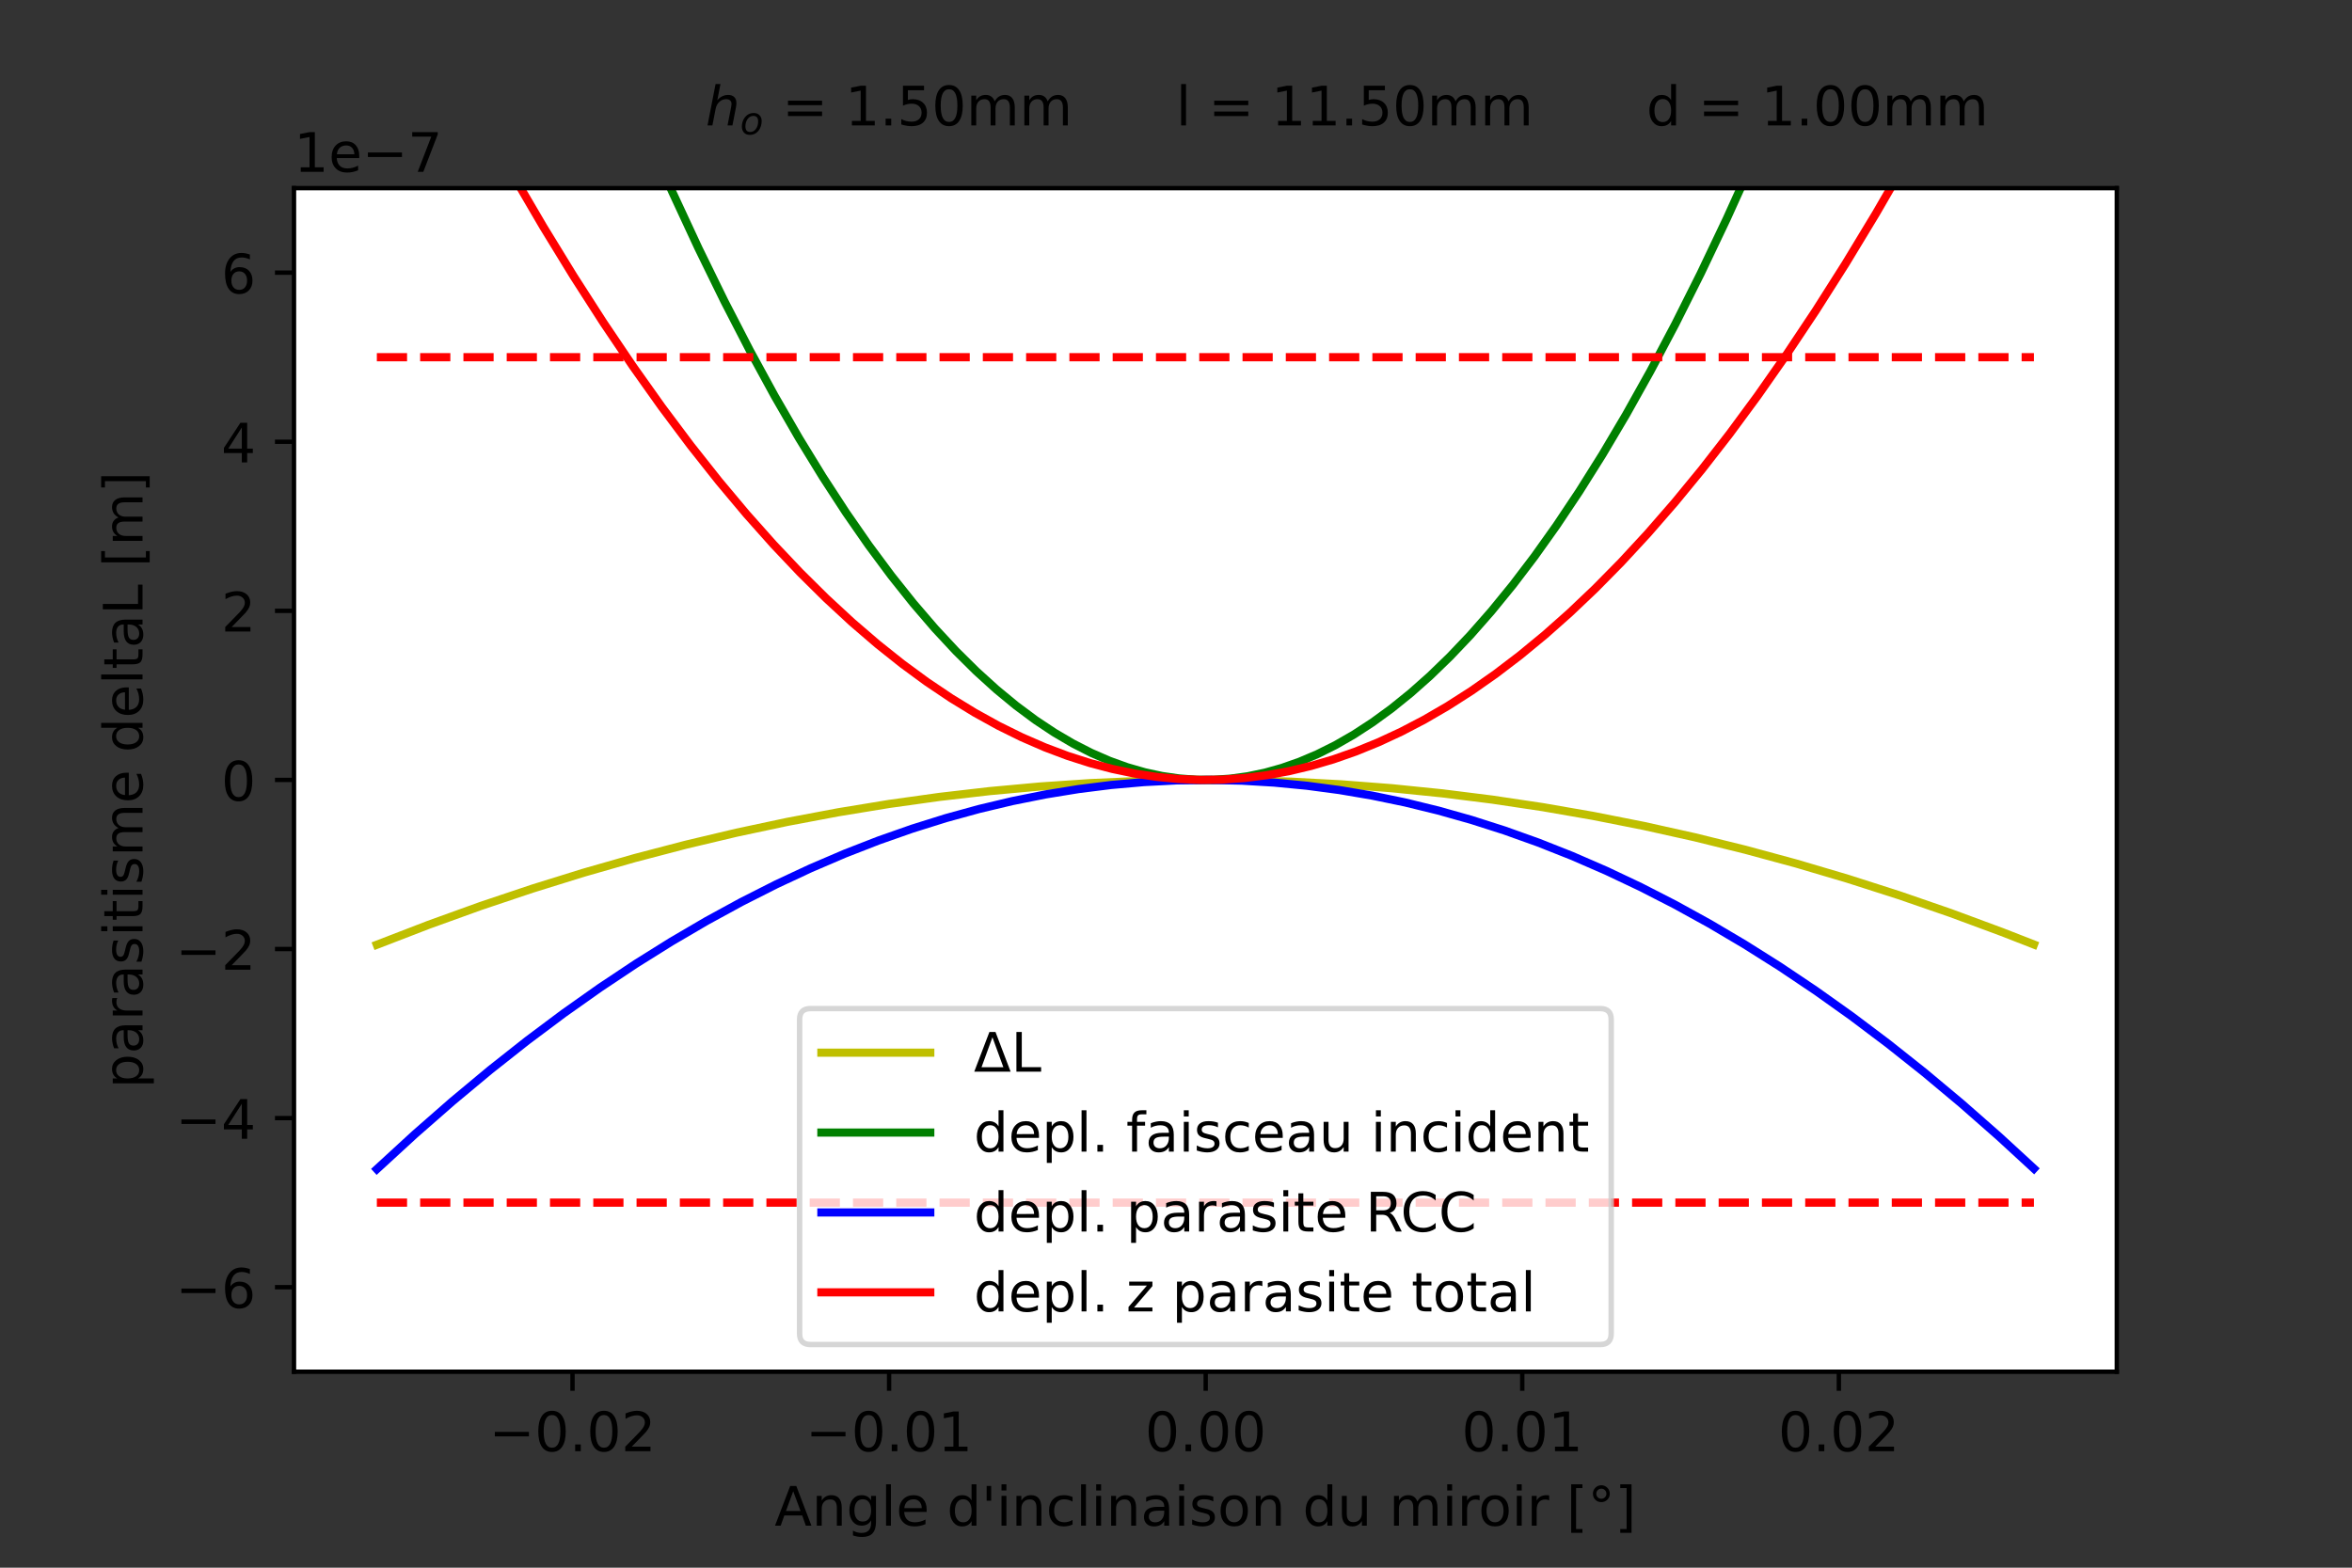 <?xml version="1.0" encoding="utf-8" standalone="no"?>
<!DOCTYPE svg PUBLIC "-//W3C//DTD SVG 1.1//EN"
  "http://www.w3.org/Graphics/SVG/1.1/DTD/svg11.dtd">
<!-- Created with matplotlib (https://matplotlib.org/) -->
<svg height="288pt" version="1.1" viewBox="0 0 432 288" width="432pt" xmlns="http://www.w3.org/2000/svg" xmlns:xlink="http://www.w3.org/1999/xlink">
 <rect x="0" y="0" width="432" height="288" fill="#333333" stroke="none"/>
 <defs>
  <style type="text/css">*{stroke-linecap:butt;stroke-linejoin:round;}</style>
 </defs>
 <g id="figure_1">
  <g id="patch_1">
   <path d="M 0 288 
L 432 288 
L 432 0 
L 0 0 
z
" style="fill:none;"/>
  </g>
  <g id="axes_1">
   <g id="patch_2">
    <path d="M 54 252 
L 388.8 252 
L 388.8 34.56 
L 54 34.56 
z
" style="fill:#ffffff;"/>
   </g>
   <g id="matplotlib.axis_1">
    <g id="xtick_1">
     <g id="line2d_1">
      <defs>
       <path d="M 0 0 
L 0 3.5 
" id="m0375928ec4" style="stroke:#000000;stroke-width:0.8;"/>
      </defs>
      <g>
       <use style="stroke:#000000;stroke-width:0.8;" x="105.154" xlink:href="#m0375928ec4" y="252"/>
      </g>
     </g>
     <g id="text_1">
      <!-- −0.02 -->
      <g transform="translate(89.831 266.598)scale(0.1 -0.1)">
       <defs>
        <path d="M 10.594 35.5 
L 73.188 35.5 
L 73.188 27.203 
L 10.594 27.203 
z
" id="DejaVuSans-8722"/>
        <path d="M 31.781 66.406 
Q 24.172 66.406 20.328 58.906 
Q 16.5 51.422 16.5 36.375 
Q 16.5 21.391 20.328 13.891 
Q 24.172 6.391 31.781 6.391 
Q 39.453 6.391 43.281 13.891 
Q 47.125 21.391 47.125 36.375 
Q 47.125 51.422 43.281 58.906 
Q 39.453 66.406 31.781 66.406 
z
M 31.781 74.219 
Q 44.047 74.219 50.516 64.516 
Q 56.984 54.828 56.984 36.375 
Q 56.984 17.969 50.516 8.266 
Q 44.047 -1.422 31.781 -1.422 
Q 19.531 -1.422 13.062 8.266 
Q 6.594 17.969 6.594 36.375 
Q 6.594 54.828 13.062 64.516 
Q 19.531 74.219 31.781 74.219 
z
" id="DejaVuSans-48"/>
        <path d="M 10.688 12.406 
L 21 12.406 
L 21 0 
L 10.688 0 
z
" id="DejaVuSans-46"/>
        <path d="M 19.188 8.297 
L 53.609 8.297 
L 53.609 0 
L 7.328 0 
L 7.328 8.297 
Q 12.938 14.109 22.625 23.891 
Q 32.328 33.688 34.812 36.531 
Q 39.547 41.844 41.422 45.531 
Q 43.312 49.219 43.312 52.781 
Q 43.312 58.594 39.234 62.25 
Q 35.156 65.922 28.609 65.922 
Q 23.969 65.922 18.812 64.312 
Q 13.672 62.703 7.812 59.422 
L 7.812 69.391 
Q 13.766 71.781 18.938 73 
Q 24.125 74.219 28.422 74.219 
Q 39.75 74.219 46.484 68.547 
Q 53.219 62.891 53.219 53.422 
Q 53.219 48.922 51.531 44.891 
Q 49.859 40.875 45.406 35.406 
Q 44.188 33.984 37.641 27.219 
Q 31.109 20.453 19.188 8.297 
z
" id="DejaVuSans-50"/>
       </defs>
       <use xlink:href="#DejaVuSans-8722"/>
       <use x="83.789" xlink:href="#DejaVuSans-48"/>
       <use x="147.412" xlink:href="#DejaVuSans-46"/>
       <use x="179.199" xlink:href="#DejaVuSans-48"/>
       <use x="242.822" xlink:href="#DejaVuSans-50"/>
      </g>
     </g>
    </g>
    <g id="xtick_2">
     <g id="line2d_2">
      <g>
       <use style="stroke:#000000;stroke-width:0.8;" x="163.302" xlink:href="#m0375928ec4" y="252"/>
      </g>
     </g>
     <g id="text_2">
      <!-- −0.01 -->
      <g transform="translate(147.98 266.598)scale(0.1 -0.1)">
       <defs>
        <path d="M 12.406 8.297 
L 28.516 8.297 
L 28.516 63.922 
L 10.984 60.406 
L 10.984 69.391 
L 28.422 72.906 
L 38.281 72.906 
L 38.281 8.297 
L 54.391 8.297 
L 54.391 0 
L 12.406 0 
z
" id="DejaVuSans-49"/>
       </defs>
       <use xlink:href="#DejaVuSans-8722"/>
       <use x="83.789" xlink:href="#DejaVuSans-48"/>
       <use x="147.412" xlink:href="#DejaVuSans-46"/>
       <use x="179.199" xlink:href="#DejaVuSans-48"/>
       <use x="242.822" xlink:href="#DejaVuSans-49"/>
      </g>
     </g>
    </g>
    <g id="xtick_3">
     <g id="line2d_3">
      <g>
       <use style="stroke:#000000;stroke-width:0.8;" x="221.451" xlink:href="#m0375928ec4" y="252"/>
      </g>
     </g>
     <g id="text_3">
      <!-- 0.00 -->
      <g transform="translate(210.318 266.598)scale(0.1 -0.1)">
       <use xlink:href="#DejaVuSans-48"/>
       <use x="63.623" xlink:href="#DejaVuSans-46"/>
       <use x="95.41" xlink:href="#DejaVuSans-48"/>
       <use x="159.033" xlink:href="#DejaVuSans-48"/>
      </g>
     </g>
    </g>
    <g id="xtick_4">
     <g id="line2d_4">
      <g>
       <use style="stroke:#000000;stroke-width:0.8;" x="279.599" xlink:href="#m0375928ec4" y="252"/>
      </g>
     </g>
     <g id="text_4">
      <!-- 0.01 -->
      <g transform="translate(268.466 266.598)scale(0.1 -0.1)">
       <use xlink:href="#DejaVuSans-48"/>
       <use x="63.623" xlink:href="#DejaVuSans-46"/>
       <use x="95.41" xlink:href="#DejaVuSans-48"/>
       <use x="159.033" xlink:href="#DejaVuSans-49"/>
      </g>
     </g>
    </g>
    <g id="xtick_5">
     <g id="line2d_5">
      <g>
       <use style="stroke:#000000;stroke-width:0.8;" x="337.748" xlink:href="#m0375928ec4" y="252"/>
      </g>
     </g>
     <g id="text_5">
      <!-- 0.02 -->
      <g transform="translate(326.615 266.598)scale(0.1 -0.1)">
       <use xlink:href="#DejaVuSans-48"/>
       <use x="63.623" xlink:href="#DejaVuSans-46"/>
       <use x="95.41" xlink:href="#DejaVuSans-48"/>
       <use x="159.033" xlink:href="#DejaVuSans-50"/>
      </g>
     </g>
    </g>
    <g id="text_6">
     <!-- Angle d'inclinaison du miroir [°] -->
     <g transform="translate(142.276 280.277)scale(0.1 -0.1)">
      <defs>
       <path d="M 34.188 63.188 
L 20.797 26.906 
L 47.609 26.906 
z
M 28.609 72.906 
L 39.797 72.906 
L 67.578 0 
L 57.328 0 
L 50.688 18.703 
L 17.828 18.703 
L 11.188 0 
L 0.781 0 
z
" id="DejaVuSans-65"/>
       <path d="M 54.891 33.016 
L 54.891 0 
L 45.906 0 
L 45.906 32.719 
Q 45.906 40.484 42.875 44.328 
Q 39.844 48.188 33.797 48.188 
Q 26.516 48.188 22.312 43.547 
Q 18.109 38.922 18.109 30.906 
L 18.109 0 
L 9.078 0 
L 9.078 54.688 
L 18.109 54.688 
L 18.109 46.188 
Q 21.344 51.125 25.703 53.562 
Q 30.078 56 35.797 56 
Q 45.219 56 50.047 50.172 
Q 54.891 44.344 54.891 33.016 
z
" id="DejaVuSans-110"/>
       <path d="M 45.406 27.984 
Q 45.406 37.75 41.375 43.109 
Q 37.359 48.484 30.078 48.484 
Q 22.859 48.484 18.828 43.109 
Q 14.797 37.75 14.797 27.984 
Q 14.797 18.266 18.828 12.891 
Q 22.859 7.516 30.078 7.516 
Q 37.359 7.516 41.375 12.891 
Q 45.406 18.266 45.406 27.984 
z
M 54.391 6.781 
Q 54.391 -7.172 48.188 -13.984 
Q 42 -20.797 29.203 -20.797 
Q 24.469 -20.797 20.266 -20.094 
Q 16.062 -19.391 12.109 -17.922 
L 12.109 -9.188 
Q 16.062 -11.328 19.922 -12.344 
Q 23.781 -13.375 27.781 -13.375 
Q 36.625 -13.375 41.016 -8.766 
Q 45.406 -4.156 45.406 5.172 
L 45.406 9.625 
Q 42.625 4.781 38.281 2.391 
Q 33.938 0 27.875 0 
Q 17.828 0 11.672 7.656 
Q 5.516 15.328 5.516 27.984 
Q 5.516 40.672 11.672 48.328 
Q 17.828 56 27.875 56 
Q 33.938 56 38.281 53.609 
Q 42.625 51.219 45.406 46.391 
L 45.406 54.688 
L 54.391 54.688 
z
" id="DejaVuSans-103"/>
       <path d="M 9.422 75.984 
L 18.406 75.984 
L 18.406 0 
L 9.422 0 
z
" id="DejaVuSans-108"/>
       <path d="M 56.203 29.594 
L 56.203 25.203 
L 14.891 25.203 
Q 15.484 15.922 20.484 11.062 
Q 25.484 6.203 34.422 6.203 
Q 39.594 6.203 44.453 7.469 
Q 49.312 8.734 54.109 11.281 
L 54.109 2.781 
Q 49.266 0.734 44.188 -0.344 
Q 39.109 -1.422 33.891 -1.422 
Q 20.797 -1.422 13.156 6.188 
Q 5.516 13.812 5.516 26.812 
Q 5.516 40.234 12.766 48.109 
Q 20.016 56 32.328 56 
Q 43.359 56 49.781 48.891 
Q 56.203 41.797 56.203 29.594 
z
M 47.219 32.234 
Q 47.125 39.594 43.094 43.984 
Q 39.062 48.391 32.422 48.391 
Q 24.906 48.391 20.391 44.141 
Q 15.875 39.891 15.188 32.172 
z
" id="DejaVuSans-101"/>
       <path id="DejaVuSans-32"/>
       <path d="M 45.406 46.391 
L 45.406 75.984 
L 54.391 75.984 
L 54.391 0 
L 45.406 0 
L 45.406 8.203 
Q 42.578 3.328 38.25 0.953 
Q 33.938 -1.422 27.875 -1.422 
Q 17.969 -1.422 11.734 6.484 
Q 5.516 14.406 5.516 27.297 
Q 5.516 40.188 11.734 48.094 
Q 17.969 56 27.875 56 
Q 33.938 56 38.25 53.625 
Q 42.578 51.266 45.406 46.391 
z
M 14.797 27.297 
Q 14.797 17.391 18.875 11.75 
Q 22.953 6.109 30.078 6.109 
Q 37.203 6.109 41.297 11.75 
Q 45.406 17.391 45.406 27.297 
Q 45.406 37.203 41.297 42.844 
Q 37.203 48.484 30.078 48.484 
Q 22.953 48.484 18.875 42.844 
Q 14.797 37.203 14.797 27.297 
z
" id="DejaVuSans-100"/>
       <path d="M 17.922 72.906 
L 17.922 45.797 
L 9.625 45.797 
L 9.625 72.906 
z
" id="DejaVuSans-39"/>
       <path d="M 9.422 54.688 
L 18.406 54.688 
L 18.406 0 
L 9.422 0 
z
M 9.422 75.984 
L 18.406 75.984 
L 18.406 64.594 
L 9.422 64.594 
z
" id="DejaVuSans-105"/>
       <path d="M 48.781 52.594 
L 48.781 44.188 
Q 44.969 46.297 41.141 47.344 
Q 37.312 48.391 33.406 48.391 
Q 24.656 48.391 19.812 42.844 
Q 14.984 37.312 14.984 27.297 
Q 14.984 17.281 19.812 11.734 
Q 24.656 6.203 33.406 6.203 
Q 37.312 6.203 41.141 7.25 
Q 44.969 8.297 48.781 10.406 
L 48.781 2.094 
Q 45.016 0.344 40.984 -0.531 
Q 36.969 -1.422 32.422 -1.422 
Q 20.062 -1.422 12.781 6.344 
Q 5.516 14.109 5.516 27.297 
Q 5.516 40.672 12.859 48.328 
Q 20.219 56 33.016 56 
Q 37.156 56 41.109 55.141 
Q 45.062 54.297 48.781 52.594 
z
" id="DejaVuSans-99"/>
       <path d="M 34.281 27.484 
Q 23.391 27.484 19.188 25 
Q 14.984 22.516 14.984 16.5 
Q 14.984 11.719 18.141 8.906 
Q 21.297 6.109 26.703 6.109 
Q 34.188 6.109 38.703 11.406 
Q 43.219 16.703 43.219 25.484 
L 43.219 27.484 
z
M 52.203 31.203 
L 52.203 0 
L 43.219 0 
L 43.219 8.297 
Q 40.141 3.328 35.547 0.953 
Q 30.953 -1.422 24.312 -1.422 
Q 15.922 -1.422 10.953 3.297 
Q 6 8.016 6 15.922 
Q 6 25.141 12.172 29.828 
Q 18.359 34.516 30.609 34.516 
L 43.219 34.516 
L 43.219 35.406 
Q 43.219 41.609 39.141 45 
Q 35.062 48.391 27.688 48.391 
Q 23 48.391 18.547 47.266 
Q 14.109 46.141 10.016 43.891 
L 10.016 52.203 
Q 14.938 54.109 19.578 55.047 
Q 24.219 56 28.609 56 
Q 40.484 56 46.344 49.844 
Q 52.203 43.703 52.203 31.203 
z
" id="DejaVuSans-97"/>
       <path d="M 44.281 53.078 
L 44.281 44.578 
Q 40.484 46.531 36.375 47.5 
Q 32.281 48.484 27.875 48.484 
Q 21.188 48.484 17.844 46.438 
Q 14.5 44.391 14.5 40.281 
Q 14.5 37.156 16.891 35.375 
Q 19.281 33.594 26.516 31.984 
L 29.594 31.297 
Q 39.156 29.25 43.188 25.516 
Q 47.219 21.781 47.219 15.094 
Q 47.219 7.469 41.188 3.016 
Q 35.156 -1.422 24.609 -1.422 
Q 20.219 -1.422 15.453 -0.562 
Q 10.688 0.297 5.422 2 
L 5.422 11.281 
Q 10.406 8.688 15.234 7.391 
Q 20.062 6.109 24.812 6.109 
Q 31.156 6.109 34.562 8.281 
Q 37.984 10.453 37.984 14.406 
Q 37.984 18.062 35.516 20.016 
Q 33.062 21.969 24.703 23.781 
L 21.578 24.516 
Q 13.234 26.266 9.516 29.906 
Q 5.812 33.547 5.812 39.891 
Q 5.812 47.609 11.281 51.797 
Q 16.75 56 26.812 56 
Q 31.781 56 36.172 55.266 
Q 40.578 54.547 44.281 53.078 
z
" id="DejaVuSans-115"/>
       <path d="M 30.609 48.391 
Q 23.391 48.391 19.188 42.75 
Q 14.984 37.109 14.984 27.297 
Q 14.984 17.484 19.156 11.844 
Q 23.344 6.203 30.609 6.203 
Q 37.797 6.203 41.984 11.859 
Q 46.188 17.531 46.188 27.297 
Q 46.188 37.016 41.984 42.703 
Q 37.797 48.391 30.609 48.391 
z
M 30.609 56 
Q 42.328 56 49.016 48.375 
Q 55.719 40.766 55.719 27.297 
Q 55.719 13.875 49.016 6.219 
Q 42.328 -1.422 30.609 -1.422 
Q 18.844 -1.422 12.172 6.219 
Q 5.516 13.875 5.516 27.297 
Q 5.516 40.766 12.172 48.375 
Q 18.844 56 30.609 56 
z
" id="DejaVuSans-111"/>
       <path d="M 8.5 21.578 
L 8.5 54.688 
L 17.484 54.688 
L 17.484 21.922 
Q 17.484 14.156 20.5 10.266 
Q 23.531 6.391 29.594 6.391 
Q 36.859 6.391 41.078 11.031 
Q 45.312 15.672 45.312 23.688 
L 45.312 54.688 
L 54.297 54.688 
L 54.297 0 
L 45.312 0 
L 45.312 8.406 
Q 42.047 3.422 37.719 1 
Q 33.406 -1.422 27.688 -1.422 
Q 18.266 -1.422 13.375 4.438 
Q 8.5 10.297 8.5 21.578 
z
M 31.109 56 
z
" id="DejaVuSans-117"/>
       <path d="M 52 44.188 
Q 55.375 50.25 60.062 53.125 
Q 64.75 56 71.094 56 
Q 79.641 56 84.281 50.016 
Q 88.922 44.047 88.922 33.016 
L 88.922 0 
L 79.891 0 
L 79.891 32.719 
Q 79.891 40.578 77.094 44.375 
Q 74.312 48.188 68.609 48.188 
Q 61.625 48.188 57.562 43.547 
Q 53.516 38.922 53.516 30.906 
L 53.516 0 
L 44.484 0 
L 44.484 32.719 
Q 44.484 40.625 41.703 44.406 
Q 38.922 48.188 33.109 48.188 
Q 26.219 48.188 22.156 43.531 
Q 18.109 38.875 18.109 30.906 
L 18.109 0 
L 9.078 0 
L 9.078 54.688 
L 18.109 54.688 
L 18.109 46.188 
Q 21.188 51.219 25.484 53.609 
Q 29.781 56 35.688 56 
Q 41.656 56 45.828 52.969 
Q 50 49.953 52 44.188 
z
" id="DejaVuSans-109"/>
       <path d="M 41.109 46.297 
Q 39.594 47.172 37.812 47.578 
Q 36.031 48 33.891 48 
Q 26.266 48 22.188 43.047 
Q 18.109 38.094 18.109 28.812 
L 18.109 0 
L 9.078 0 
L 9.078 54.688 
L 18.109 54.688 
L 18.109 46.188 
Q 20.953 51.172 25.484 53.578 
Q 30.031 56 36.531 56 
Q 37.453 56 38.578 55.875 
Q 39.703 55.766 41.062 55.516 
z
" id="DejaVuSans-114"/>
       <path d="M 8.594 75.984 
L 29.297 75.984 
L 29.297 69 
L 17.578 69 
L 17.578 -6.203 
L 29.297 -6.203 
L 29.297 -13.188 
L 8.594 -13.188 
z
" id="DejaVuSans-91"/>
       <path d="M 25 67.922 
Q 21.094 67.922 18.406 65.203 
Q 15.719 62.5 15.719 58.594 
Q 15.719 54.734 18.406 52.078 
Q 21.094 49.422 25 49.422 
Q 28.906 49.422 31.594 52.078 
Q 34.281 54.734 34.281 58.594 
Q 34.281 62.453 31.562 65.188 
Q 28.859 67.922 25 67.922 
z
M 25 74.219 
Q 28.125 74.219 31 73.016 
Q 33.891 71.828 35.984 69.578 
Q 38.234 67.391 39.359 64.594 
Q 40.484 61.812 40.484 58.594 
Q 40.484 52.156 35.969 47.688 
Q 31.453 43.219 24.906 43.219 
Q 18.312 43.219 13.906 47.609 
Q 9.516 52 9.516 58.594 
Q 9.516 65.141 14 69.672 
Q 18.5 74.219 25 74.219 
z
" id="DejaVuSans-176"/>
       <path d="M 30.422 75.984 
L 30.422 -13.188 
L 9.719 -13.188 
L 9.719 -6.203 
L 21.391 -6.203 
L 21.391 69 
L 9.719 69 
L 9.719 75.984 
z
" id="DejaVuSans-93"/>
      </defs>
      <use xlink:href="#DejaVuSans-65"/>
      <use x="68.408" xlink:href="#DejaVuSans-110"/>
      <use x="131.787" xlink:href="#DejaVuSans-103"/>
      <use x="195.264" xlink:href="#DejaVuSans-108"/>
      <use x="223.047" xlink:href="#DejaVuSans-101"/>
      <use x="284.57" xlink:href="#DejaVuSans-32"/>
      <use x="316.357" xlink:href="#DejaVuSans-100"/>
      <use x="379.834" xlink:href="#DejaVuSans-39"/>
      <use x="407.324" xlink:href="#DejaVuSans-105"/>
      <use x="435.107" xlink:href="#DejaVuSans-110"/>
      <use x="498.486" xlink:href="#DejaVuSans-99"/>
      <use x="553.467" xlink:href="#DejaVuSans-108"/>
      <use x="581.25" xlink:href="#DejaVuSans-105"/>
      <use x="609.033" xlink:href="#DejaVuSans-110"/>
      <use x="672.412" xlink:href="#DejaVuSans-97"/>
      <use x="733.691" xlink:href="#DejaVuSans-105"/>
      <use x="761.475" xlink:href="#DejaVuSans-115"/>
      <use x="813.574" xlink:href="#DejaVuSans-111"/>
      <use x="874.756" xlink:href="#DejaVuSans-110"/>
      <use x="938.135" xlink:href="#DejaVuSans-32"/>
      <use x="969.922" xlink:href="#DejaVuSans-100"/>
      <use x="1033.398" xlink:href="#DejaVuSans-117"/>
      <use x="1096.777" xlink:href="#DejaVuSans-32"/>
      <use x="1128.564" xlink:href="#DejaVuSans-109"/>
      <use x="1225.977" xlink:href="#DejaVuSans-105"/>
      <use x="1253.76" xlink:href="#DejaVuSans-114"/>
      <use x="1292.623" xlink:href="#DejaVuSans-111"/>
      <use x="1353.805" xlink:href="#DejaVuSans-105"/>
      <use x="1381.588" xlink:href="#DejaVuSans-114"/>
      <use x="1422.701" xlink:href="#DejaVuSans-32"/>
      <use x="1454.488" xlink:href="#DejaVuSans-91"/>
      <use x="1493.502" xlink:href="#DejaVuSans-176"/>
      <use x="1543.502" xlink:href="#DejaVuSans-93"/>
     </g>
    </g>
   </g>
   <g id="matplotlib.axis_2">
    <g id="ytick_1">
     <g id="line2d_6">
      <defs>
       <path d="M 0 0 
L -3.5 0 
" id="mecc4bd71cf" style="stroke:#000000;stroke-width:0.8;"/>
      </defs>
      <g>
       <use style="stroke:#000000;stroke-width:0.8;" x="54" xlink:href="#mecc4bd71cf" y="236.469"/>
      </g>
     </g>
     <g id="text_7">
      <!-- −6 -->
      <g transform="translate(32.258 240.268)scale(0.1 -0.1)">
       <defs>
        <path d="M 33.016 40.375 
Q 26.375 40.375 22.484 35.828 
Q 18.609 31.297 18.609 23.391 
Q 18.609 15.531 22.484 10.953 
Q 26.375 6.391 33.016 6.391 
Q 39.656 6.391 43.531 10.953 
Q 47.406 15.531 47.406 23.391 
Q 47.406 31.297 43.531 35.828 
Q 39.656 40.375 33.016 40.375 
z
M 52.594 71.297 
L 52.594 62.312 
Q 48.875 64.062 45.094 64.984 
Q 41.312 65.922 37.594 65.922 
Q 27.828 65.922 22.672 59.328 
Q 17.531 52.734 16.797 39.406 
Q 19.672 43.656 24.016 45.922 
Q 28.375 48.188 33.594 48.188 
Q 44.578 48.188 50.953 41.516 
Q 57.328 34.859 57.328 23.391 
Q 57.328 12.156 50.688 5.359 
Q 44.047 -1.422 33.016 -1.422 
Q 20.359 -1.422 13.672 8.266 
Q 6.984 17.969 6.984 36.375 
Q 6.984 53.656 15.188 63.938 
Q 23.391 74.219 37.203 74.219 
Q 40.922 74.219 44.703 73.484 
Q 48.484 72.75 52.594 71.297 
z
" id="DejaVuSans-54"/>
       </defs>
       <use xlink:href="#DejaVuSans-8722"/>
       <use x="83.789" xlink:href="#DejaVuSans-54"/>
      </g>
     </g>
    </g>
    <g id="ytick_2">
     <g id="line2d_7">
      <g>
       <use style="stroke:#000000;stroke-width:0.8;" x="54" xlink:href="#mecc4bd71cf" y="205.406"/>
      </g>
     </g>
     <g id="text_8">
      <!-- −4 -->
      <g transform="translate(32.258 209.205)scale(0.1 -0.1)">
       <defs>
        <path d="M 37.797 64.312 
L 12.891 25.391 
L 37.797 25.391 
z
M 35.203 72.906 
L 47.609 72.906 
L 47.609 25.391 
L 58.016 25.391 
L 58.016 17.188 
L 47.609 17.188 
L 47.609 0 
L 37.797 0 
L 37.797 17.188 
L 4.891 17.188 
L 4.891 26.703 
z
" id="DejaVuSans-52"/>
       </defs>
       <use xlink:href="#DejaVuSans-8722"/>
       <use x="83.789" xlink:href="#DejaVuSans-52"/>
      </g>
     </g>
    </g>
    <g id="ytick_3">
     <g id="line2d_8">
      <g>
       <use style="stroke:#000000;stroke-width:0.8;" x="54" xlink:href="#mecc4bd71cf" y="174.343"/>
      </g>
     </g>
     <g id="text_9">
      <!-- −2 -->
      <g transform="translate(32.258 178.142)scale(0.1 -0.1)">
       <use xlink:href="#DejaVuSans-8722"/>
       <use x="83.789" xlink:href="#DejaVuSans-50"/>
      </g>
     </g>
    </g>
    <g id="ytick_4">
     <g id="line2d_9">
      <g>
       <use style="stroke:#000000;stroke-width:0.8;" x="54" xlink:href="#mecc4bd71cf" y="143.28"/>
      </g>
     </g>
     <g id="text_10">
      <!-- 0 -->
      <g transform="translate(40.638 147.079)scale(0.1 -0.1)">
       <use xlink:href="#DejaVuSans-48"/>
      </g>
     </g>
    </g>
    <g id="ytick_5">
     <g id="line2d_10">
      <g>
       <use style="stroke:#000000;stroke-width:0.8;" x="54" xlink:href="#mecc4bd71cf" y="112.217"/>
      </g>
     </g>
     <g id="text_11">
      <!-- 2 -->
      <g transform="translate(40.638 116.016)scale(0.1 -0.1)">
       <use xlink:href="#DejaVuSans-50"/>
      </g>
     </g>
    </g>
    <g id="ytick_6">
     <g id="line2d_11">
      <g>
       <use style="stroke:#000000;stroke-width:0.8;" x="54" xlink:href="#mecc4bd71cf" y="81.154"/>
      </g>
     </g>
     <g id="text_12">
      <!-- 4 -->
      <g transform="translate(40.638 84.954)scale(0.1 -0.1)">
       <use xlink:href="#DejaVuSans-52"/>
      </g>
     </g>
    </g>
    <g id="ytick_7">
     <g id="line2d_12">
      <g>
       <use style="stroke:#000000;stroke-width:0.8;" x="54" xlink:href="#mecc4bd71cf" y="50.091"/>
      </g>
     </g>
     <g id="text_13">
      <!-- 6 -->
      <g transform="translate(40.638 53.891)scale(0.1 -0.1)">
       <use xlink:href="#DejaVuSans-54"/>
      </g>
     </g>
    </g>
    <g id="text_14">
     <!-- parasitisme deltaL [m] -->
     <g transform="translate(26.178 199.932)rotate(-90)scale(0.1 -0.1)">
      <defs>
       <path d="M 18.109 8.203 
L 18.109 -20.797 
L 9.078 -20.797 
L 9.078 54.688 
L 18.109 54.688 
L 18.109 46.391 
Q 20.953 51.266 25.266 53.625 
Q 29.594 56 35.594 56 
Q 45.562 56 51.781 48.094 
Q 58.016 40.188 58.016 27.297 
Q 58.016 14.406 51.781 6.484 
Q 45.562 -1.422 35.594 -1.422 
Q 29.594 -1.422 25.266 0.953 
Q 20.953 3.328 18.109 8.203 
z
M 48.688 27.297 
Q 48.688 37.203 44.609 42.844 
Q 40.531 48.484 33.406 48.484 
Q 26.266 48.484 22.188 42.844 
Q 18.109 37.203 18.109 27.297 
Q 18.109 17.391 22.188 11.75 
Q 26.266 6.109 33.406 6.109 
Q 40.531 6.109 44.609 11.75 
Q 48.688 17.391 48.688 27.297 
z
" id="DejaVuSans-112"/>
       <path d="M 18.312 70.219 
L 18.312 54.688 
L 36.812 54.688 
L 36.812 47.703 
L 18.312 47.703 
L 18.312 18.016 
Q 18.312 11.328 20.141 9.422 
Q 21.969 7.516 27.594 7.516 
L 36.812 7.516 
L 36.812 0 
L 27.594 0 
Q 17.188 0 13.234 3.875 
Q 9.281 7.766 9.281 18.016 
L 9.281 47.703 
L 2.688 47.703 
L 2.688 54.688 
L 9.281 54.688 
L 9.281 70.219 
z
" id="DejaVuSans-116"/>
       <path d="M 9.812 72.906 
L 19.672 72.906 
L 19.672 8.297 
L 55.172 8.297 
L 55.172 0 
L 9.812 0 
z
" id="DejaVuSans-76"/>
      </defs>
      <use xlink:href="#DejaVuSans-112"/>
      <use x="63.477" xlink:href="#DejaVuSans-97"/>
      <use x="124.756" xlink:href="#DejaVuSans-114"/>
      <use x="165.869" xlink:href="#DejaVuSans-97"/>
      <use x="227.148" xlink:href="#DejaVuSans-115"/>
      <use x="279.248" xlink:href="#DejaVuSans-105"/>
      <use x="307.031" xlink:href="#DejaVuSans-116"/>
      <use x="346.24" xlink:href="#DejaVuSans-105"/>
      <use x="374.023" xlink:href="#DejaVuSans-115"/>
      <use x="426.123" xlink:href="#DejaVuSans-109"/>
      <use x="523.535" xlink:href="#DejaVuSans-101"/>
      <use x="585.059" xlink:href="#DejaVuSans-32"/>
      <use x="616.846" xlink:href="#DejaVuSans-100"/>
      <use x="680.322" xlink:href="#DejaVuSans-101"/>
      <use x="741.846" xlink:href="#DejaVuSans-108"/>
      <use x="769.629" xlink:href="#DejaVuSans-116"/>
      <use x="808.838" xlink:href="#DejaVuSans-97"/>
      <use x="870.117" xlink:href="#DejaVuSans-76"/>
      <use x="925.83" xlink:href="#DejaVuSans-32"/>
      <use x="957.617" xlink:href="#DejaVuSans-91"/>
      <use x="996.631" xlink:href="#DejaVuSans-109"/>
      <use x="1094.043" xlink:href="#DejaVuSans-93"/>
     </g>
    </g>
    <g id="text_15">
     <!-- 1e−7 -->
     <g transform="translate(54 31.56)scale(0.1 -0.1)">
      <defs>
       <path d="M 8.203 72.906 
L 55.078 72.906 
L 55.078 68.703 
L 28.609 0 
L 18.312 0 
L 43.219 64.594 
L 8.203 64.594 
z
" id="DejaVuSans-55"/>
      </defs>
      <use xlink:href="#DejaVuSans-49"/>
      <use x="63.623" xlink:href="#DejaVuSans-101"/>
      <use x="125.146" xlink:href="#DejaVuSans-8722"/>
      <use x="208.936" xlink:href="#DejaVuSans-55"/>
     </g>
    </g>
   </g>
   <g id="line2d_13">
    <path clip-path="url(#pb932466104)" d="M 69.218 173.559 
L 78.758 169.879 
L 88.298 166.437 
L 97.736 163.268 
L 107.175 160.332 
L 116.613 157.63 
L 125.95 155.186 
L 135.287 152.971 
L 144.624 150.984 
L 153.961 149.225 
L 163.298 147.693 
L 172.533 146.403 
L 181.769 145.335 
L 191.004 144.49 
L 200.24 143.867 
L 209.475 143.467 
L 218.711 143.29 
L 227.946 143.335 
L 237.181 143.603 
L 246.417 144.093 
L 255.652 144.806 
L 264.888 145.742 
L 274.123 146.901 
L 283.359 148.282 
L 292.594 149.886 
L 301.931 151.734 
L 311.268 153.811 
L 320.605 156.115 
L 329.942 158.648 
L 339.38 161.441 
L 348.819 164.467 
L 358.257 167.727 
L 367.695 171.221 
L 373.582 173.519 
L 373.582 173.519 
" style="fill:none;stroke:#bfbf00;stroke-linecap:square;stroke-width:1.5;"/>
   </g>
   <g id="line2d_14">
    <path clip-path="url(#pb932466104)" d="M 108.232 -1 
L 113.366 11.79 
L 118.44 23.848 
L 123.413 35.102 
L 128.284 45.587 
L 133.054 55.335 
L 137.723 64.38 
L 142.29 72.753 
L 146.755 80.486 
L 151.119 87.609 
L 155.382 94.153 
L 159.543 100.147 
L 163.704 105.75 
L 167.763 110.842 
L 171.721 115.448 
L 175.578 119.598 
L 179.333 123.316 
L 182.987 126.63 
L 186.64 129.643 
L 190.192 132.284 
L 193.643 134.578 
L 197.094 136.603 
L 200.443 138.313 
L 203.792 139.771 
L 207.039 140.943 
L 210.287 141.877 
L 213.433 142.557 
L 216.579 143.013 
L 219.725 143.247 
L 222.872 143.257 
L 226.018 143.045 
L 229.164 142.61 
L 232.31 141.953 
L 235.456 141.073 
L 238.704 139.93 
L 241.951 138.55 
L 245.301 136.879 
L 248.65 134.955 
L 252.1 132.708 
L 255.551 130.194 
L 259.103 127.325 
L 262.655 124.173 
L 266.309 120.634 
L 270.064 116.684 
L 273.92 112.297 
L 277.878 107.446 
L 281.836 102.242 
L 285.896 96.539 
L 290.057 90.307 
L 294.319 83.52 
L 298.683 76.147 
L 303.149 68.159 
L 307.716 59.525 
L 312.384 50.214 
L 317.154 40.193 
L 322.026 29.43 
L 326.999 17.891 
L 332.073 5.543 
L 334.67 -1 
L 334.67 -1 
" style="fill:none;stroke:#008000;stroke-linecap:square;stroke-width:1.5;"/>
   </g>
   <g id="line2d_15">
    <path clip-path="url(#pb932466104)" d="M 69.218 214.78 
L 76.221 208.349 
L 83.122 202.308 
L 90.023 196.561 
L 96.823 191.188 
L 103.521 186.174 
L 110.219 181.438 
L 116.816 177.044 
L 123.311 172.981 
L 129.807 169.178 
L 136.201 165.69 
L 142.594 162.454 
L 148.887 159.515 
L 155.179 156.821 
L 161.37 154.409 
L 167.56 152.234 
L 173.751 150.295 
L 179.841 148.618 
L 185.93 147.17 
L 192.019 145.95 
L 198.108 144.96 
L 204.096 144.208 
L 210.084 143.678 
L 216.072 143.369 
L 222.06 143.281 
L 228.047 143.414 
L 234.035 143.768 
L 240.023 144.343 
L 246.011 145.14 
L 251.999 146.157 
L 258.088 147.418 
L 264.177 148.908 
L 270.267 150.627 
L 276.356 152.574 
L 282.547 154.788 
L 288.738 157.239 
L 295.03 159.973 
L 301.322 162.951 
L 307.614 166.173 
L 314.008 169.697 
L 320.402 173.475 
L 326.897 177.57 
L 333.494 181.997 
L 340.091 186.692 
L 346.789 191.736 
L 353.487 197.056 
L 360.287 202.742 
L 367.188 208.805 
L 373.582 214.685 
L 373.582 214.685 
" style="fill:none;stroke:#0000ff;stroke-linecap:square;stroke-width:1.5;"/>
   </g>
   <g id="line2d_16">
    <path clip-path="url(#pb932466104)" d="M 76.482 -1 
L 82.412 10.559 
L 88.298 21.558 
L 94.083 31.903 
L 99.766 41.62 
L 105.348 50.732 
L 110.828 59.262 
L 116.207 67.233 
L 121.586 74.808 
L 126.864 81.853 
L 132.039 88.391 
L 137.114 94.444 
L 142.087 100.034 
L 146.958 105.179 
L 151.728 109.902 
L 156.498 114.313 
L 161.167 118.327 
L 165.734 121.965 
L 170.199 125.244 
L 174.665 128.25 
L 179.029 130.923 
L 183.393 133.335 
L 187.655 135.438 
L 191.918 137.291 
L 196.079 138.86 
L 200.24 140.191 
L 204.299 141.26 
L 208.359 142.103 
L 212.418 142.72 
L 216.478 143.11 
L 220.537 143.274 
L 224.597 143.212 
L 228.656 142.923 
L 232.716 142.409 
L 236.775 141.667 
L 240.835 140.7 
L 244.895 139.506 
L 249.056 138.048 
L 253.217 136.351 
L 257.378 134.417 
L 261.64 132.19 
L 265.903 129.713 
L 270.267 126.918 
L 274.732 123.788 
L 279.198 120.383 
L 283.765 116.619 
L 288.332 112.568 
L 293 108.131 
L 297.77 103.288 
L 302.641 98.02 
L 307.614 92.306 
L 312.587 86.253 
L 317.662 79.726 
L 322.838 72.704 
L 328.115 65.166 
L 333.494 57.09 
L 338.974 48.453 
L 344.556 39.233 
L 350.239 29.405 
L 356.024 18.947 
L 361.809 8.029 
L 366.419 -1 
L 366.419 -1 
" style="fill:none;stroke:#ff0000;stroke-linecap:square;stroke-width:1.5;"/>
   </g>
   <g id="line2d_17">
    <path clip-path="url(#pb932466104)" d="M 69.218 65.623 
L 373.582 65.623 
L 373.582 65.623 
" style="fill:none;stroke:#ff0000;stroke-dasharray:5.55,2.4;stroke-dashoffset:0;stroke-width:1.5;"/>
   </g>
   <g id="line2d_18">
    <path clip-path="url(#pb932466104)" d="M 69.218 220.937 
L 373.582 220.937 
L 373.582 220.937 
" style="fill:none;stroke:#ff0000;stroke-dasharray:5.55,2.4;stroke-dashoffset:0;stroke-width:1.5;"/>
   </g>
   <g id="patch_3">
    <path d="M 54 252 
L 54 34.56 
" style="fill:none;stroke:#000000;stroke-linecap:square;stroke-linejoin:miter;stroke-width:0.8;"/>
   </g>
   <g id="patch_4">
    <path d="M 388.8 252 
L 388.8 34.56 
" style="fill:none;stroke:#000000;stroke-linecap:square;stroke-linejoin:miter;stroke-width:0.8;"/>
   </g>
   <g id="patch_5">
    <path d="M 54 252 
L 388.8 252 
" style="fill:none;stroke:#000000;stroke-linecap:square;stroke-linejoin:miter;stroke-width:0.8;"/>
   </g>
   <g id="patch_6">
    <path d="M 54 34.56 
L 388.8 34.56 
" style="fill:none;stroke:#000000;stroke-linecap:square;stroke-linejoin:miter;stroke-width:0.8;"/>
   </g>
   <g id="legend_1">
    <g id="patch_7">
     <path d="M 148.866 247 
L 293.934 247 
Q 295.934 247 295.934 245 
L 295.934 187.287 
Q 295.934 185.287 293.934 185.287 
L 148.866 185.287 
Q 146.866 185.287 146.866 187.287 
L 146.866 245 
Q 146.866 247 148.866 247 
z
" style="fill:#ffffff;opacity:0.8;stroke:#cccccc;stroke-linejoin:miter;"/>
    </g>
    <g id="line2d_19">
     <path d="M 150.866 193.386 
L 170.866 193.386 
" style="fill:none;stroke:#bfbf00;stroke-linecap:square;stroke-width:1.5;"/>
    </g>
    <g id="line2d_20"/>
    <g id="text_16">
     <!-- $\Delta$L -->
     <g transform="translate(178.866 196.886)scale(0.1 -0.1)">
      <defs>
       <path d="M 34.188 63.188 
L 14.156 8.203 
L 54.25 8.203 
z
M 0.781 0 
L 28.609 72.906 
L 39.797 72.906 
L 67.578 0 
z
" id="DejaVuSans-916"/>
      </defs>
      <use transform="translate(0 0.094)" xlink:href="#DejaVuSans-916"/>
      <use transform="translate(68.408 0.094)" xlink:href="#DejaVuSans-76"/>
     </g>
    </g>
    <g id="line2d_21">
     <path d="M 150.866 208.064 
L 170.866 208.064 
" style="fill:none;stroke:#008000;stroke-linecap:square;stroke-width:1.5;"/>
    </g>
    <g id="line2d_22"/>
    <g id="text_17">
     <!-- depl. faisceau incident -->
     <g transform="translate(178.866 211.564)scale(0.1 -0.1)">
      <defs>
       <path d="M 37.109 75.984 
L 37.109 68.5 
L 28.516 68.5 
Q 23.688 68.5 21.797 66.547 
Q 19.922 64.594 19.922 59.516 
L 19.922 54.688 
L 34.719 54.688 
L 34.719 47.703 
L 19.922 47.703 
L 19.922 0 
L 10.891 0 
L 10.891 47.703 
L 2.297 47.703 
L 2.297 54.688 
L 10.891 54.688 
L 10.891 58.5 
Q 10.891 67.625 15.141 71.797 
Q 19.391 75.984 28.609 75.984 
z
" id="DejaVuSans-102"/>
      </defs>
      <use xlink:href="#DejaVuSans-100"/>
      <use x="63.477" xlink:href="#DejaVuSans-101"/>
      <use x="125" xlink:href="#DejaVuSans-112"/>
      <use x="188.477" xlink:href="#DejaVuSans-108"/>
      <use x="216.26" xlink:href="#DejaVuSans-46"/>
      <use x="248.047" xlink:href="#DejaVuSans-32"/>
      <use x="279.834" xlink:href="#DejaVuSans-102"/>
      <use x="315.039" xlink:href="#DejaVuSans-97"/>
      <use x="376.318" xlink:href="#DejaVuSans-105"/>
      <use x="404.102" xlink:href="#DejaVuSans-115"/>
      <use x="456.201" xlink:href="#DejaVuSans-99"/>
      <use x="511.182" xlink:href="#DejaVuSans-101"/>
      <use x="572.705" xlink:href="#DejaVuSans-97"/>
      <use x="633.984" xlink:href="#DejaVuSans-117"/>
      <use x="697.363" xlink:href="#DejaVuSans-32"/>
      <use x="729.15" xlink:href="#DejaVuSans-105"/>
      <use x="756.934" xlink:href="#DejaVuSans-110"/>
      <use x="820.312" xlink:href="#DejaVuSans-99"/>
      <use x="875.293" xlink:href="#DejaVuSans-105"/>
      <use x="903.076" xlink:href="#DejaVuSans-100"/>
      <use x="966.553" xlink:href="#DejaVuSans-101"/>
      <use x="1028.076" xlink:href="#DejaVuSans-110"/>
      <use x="1091.455" xlink:href="#DejaVuSans-116"/>
     </g>
    </g>
    <g id="line2d_23">
     <path d="M 150.866 222.742 
L 170.866 222.742 
" style="fill:none;stroke:#0000ff;stroke-linecap:square;stroke-width:1.5;"/>
    </g>
    <g id="line2d_24"/>
    <g id="text_18">
     <!-- depl. parasite RCC -->
     <g transform="translate(178.866 226.242)scale(0.1 -0.1)">
      <defs>
       <path d="M 44.391 34.188 
Q 47.562 33.109 50.562 29.594 
Q 53.562 26.078 56.594 19.922 
L 66.609 0 
L 56 0 
L 46.688 18.703 
Q 43.062 26.031 39.672 28.422 
Q 36.281 30.812 30.422 30.812 
L 19.672 30.812 
L 19.672 0 
L 9.812 0 
L 9.812 72.906 
L 32.078 72.906 
Q 44.578 72.906 50.734 67.672 
Q 56.891 62.453 56.891 51.906 
Q 56.891 45.016 53.688 40.469 
Q 50.484 35.938 44.391 34.188 
z
M 19.672 64.797 
L 19.672 38.922 
L 32.078 38.922 
Q 39.203 38.922 42.844 42.219 
Q 46.484 45.516 46.484 51.906 
Q 46.484 58.297 42.844 61.547 
Q 39.203 64.797 32.078 64.797 
z
" id="DejaVuSans-82"/>
       <path d="M 64.406 67.281 
L 64.406 56.891 
Q 59.422 61.531 53.781 63.812 
Q 48.141 66.109 41.797 66.109 
Q 29.297 66.109 22.656 58.469 
Q 16.016 50.828 16.016 36.375 
Q 16.016 21.969 22.656 14.328 
Q 29.297 6.688 41.797 6.688 
Q 48.141 6.688 53.781 8.984 
Q 59.422 11.281 64.406 15.922 
L 64.406 5.609 
Q 59.234 2.094 53.438 0.328 
Q 47.656 -1.422 41.219 -1.422 
Q 24.656 -1.422 15.125 8.703 
Q 5.609 18.844 5.609 36.375 
Q 5.609 53.953 15.125 64.078 
Q 24.656 74.219 41.219 74.219 
Q 47.75 74.219 53.531 72.484 
Q 59.328 70.75 64.406 67.281 
z
" id="DejaVuSans-67"/>
      </defs>
      <use xlink:href="#DejaVuSans-100"/>
      <use x="63.477" xlink:href="#DejaVuSans-101"/>
      <use x="125" xlink:href="#DejaVuSans-112"/>
      <use x="188.477" xlink:href="#DejaVuSans-108"/>
      <use x="216.26" xlink:href="#DejaVuSans-46"/>
      <use x="248.047" xlink:href="#DejaVuSans-32"/>
      <use x="279.834" xlink:href="#DejaVuSans-112"/>
      <use x="343.311" xlink:href="#DejaVuSans-97"/>
      <use x="404.59" xlink:href="#DejaVuSans-114"/>
      <use x="445.703" xlink:href="#DejaVuSans-97"/>
      <use x="506.982" xlink:href="#DejaVuSans-115"/>
      <use x="559.082" xlink:href="#DejaVuSans-105"/>
      <use x="586.865" xlink:href="#DejaVuSans-116"/>
      <use x="626.074" xlink:href="#DejaVuSans-101"/>
      <use x="687.598" xlink:href="#DejaVuSans-32"/>
      <use x="719.385" xlink:href="#DejaVuSans-82"/>
      <use x="783.867" xlink:href="#DejaVuSans-67"/>
      <use x="853.691" xlink:href="#DejaVuSans-67"/>
     </g>
    </g>
    <g id="line2d_25">
     <path d="M 150.866 237.42 
L 170.866 237.42 
" style="fill:none;stroke:#ff0000;stroke-linecap:square;stroke-width:1.5;"/>
    </g>
    <g id="line2d_26"/>
    <g id="text_19">
     <!-- depl. z parasite total -->
     <g transform="translate(178.866 240.92)scale(0.1 -0.1)">
      <defs>
       <path d="M 5.516 54.688 
L 48.188 54.688 
L 48.188 46.484 
L 14.406 7.172 
L 48.188 7.172 
L 48.188 0 
L 4.297 0 
L 4.297 8.203 
L 38.094 47.516 
L 5.516 47.516 
z
" id="DejaVuSans-122"/>
      </defs>
      <use xlink:href="#DejaVuSans-100"/>
      <use x="63.477" xlink:href="#DejaVuSans-101"/>
      <use x="125" xlink:href="#DejaVuSans-112"/>
      <use x="188.477" xlink:href="#DejaVuSans-108"/>
      <use x="216.26" xlink:href="#DejaVuSans-46"/>
      <use x="248.047" xlink:href="#DejaVuSans-32"/>
      <use x="279.834" xlink:href="#DejaVuSans-122"/>
      <use x="332.324" xlink:href="#DejaVuSans-32"/>
      <use x="364.111" xlink:href="#DejaVuSans-112"/>
      <use x="427.588" xlink:href="#DejaVuSans-97"/>
      <use x="488.867" xlink:href="#DejaVuSans-114"/>
      <use x="529.98" xlink:href="#DejaVuSans-97"/>
      <use x="591.26" xlink:href="#DejaVuSans-115"/>
      <use x="643.359" xlink:href="#DejaVuSans-105"/>
      <use x="671.143" xlink:href="#DejaVuSans-116"/>
      <use x="710.352" xlink:href="#DejaVuSans-101"/>
      <use x="771.875" xlink:href="#DejaVuSans-32"/>
      <use x="803.662" xlink:href="#DejaVuSans-116"/>
      <use x="842.871" xlink:href="#DejaVuSans-111"/>
      <use x="904.053" xlink:href="#DejaVuSans-116"/>
      <use x="943.262" xlink:href="#DejaVuSans-97"/>
      <use x="1004.541" xlink:href="#DejaVuSans-108"/>
     </g>
    </g>
   </g>
  </g>
  <g id="text_20">
   <!-- $h_o$ = 1.50mm -->
   <g transform="translate(129.6 23.04)scale(0.1 -0.1)">
    <defs>
     <path d="M 55.719 33.016 
L 49.312 0 
L 40.281 0 
L 46.688 32.672 
Q 47.125 34.969 47.359 36.719 
Q 47.609 38.484 47.609 39.5 
Q 47.609 43.609 45.016 45.891 
Q 42.438 48.188 37.797 48.188 
Q 30.562 48.188 25.266 43.297 
Q 19.969 38.422 18.406 30.328 
L 12.5 0 
L 3.516 0 
L 18.312 75.984 
L 27.297 75.984 
L 21.484 46.094 
Q 24.906 50.688 30.219 53.344 
Q 35.547 56 41.406 56 
Q 48.641 56 52.609 52.094 
Q 56.594 48.188 56.594 41.109 
Q 56.594 39.359 56.375 37.359 
Q 56.156 35.359 55.719 33.016 
z
" id="DejaVuSans-Oblique-104"/>
     <path d="M 25.391 -1.422 
Q 15.766 -1.422 10.172 4.516 
Q 4.594 10.453 4.594 20.703 
Q 4.594 26.656 6.516 32.828 
Q 8.453 39.016 11.531 43.219 
Q 16.359 49.75 22.312 52.875 
Q 28.266 56 35.797 56 
Q 45.125 56 50.859 50.188 
Q 56.594 44.391 56.594 35.016 
Q 56.594 28.516 54.688 22.062 
Q 52.781 15.625 49.703 11.375 
Q 44.922 4.828 38.969 1.703 
Q 33.016 -1.422 25.391 -1.422 
z
M 13.922 21 
Q 13.922 13.578 17.016 9.891 
Q 20.125 6.203 26.422 6.203 
Q 35.453 6.203 41.375 14.078 
Q 47.312 21.969 47.312 34.078 
Q 47.312 41.156 44.141 44.766 
Q 40.969 48.391 34.812 48.391 
Q 29.734 48.391 25.781 46.016 
Q 21.828 43.656 18.703 38.812 
Q 16.406 35.203 15.156 30.562 
Q 13.922 25.922 13.922 21 
z
" id="DejaVuSans-Oblique-111"/>
     <path d="M 10.594 45.406 
L 73.188 45.406 
L 73.188 37.203 
L 10.594 37.203 
z
M 10.594 25.484 
L 73.188 25.484 
L 73.188 17.188 
L 10.594 17.188 
z
" id="DejaVuSans-61"/>
     <path d="M 10.797 72.906 
L 49.516 72.906 
L 49.516 64.594 
L 19.828 64.594 
L 19.828 46.734 
Q 21.969 47.469 24.109 47.828 
Q 26.266 48.188 28.422 48.188 
Q 40.625 48.188 47.75 41.5 
Q 54.891 34.812 54.891 23.391 
Q 54.891 11.625 47.562 5.094 
Q 40.234 -1.422 26.906 -1.422 
Q 22.312 -1.422 17.547 -0.641 
Q 12.797 0.141 7.719 1.703 
L 7.719 11.625 
Q 12.109 9.234 16.797 8.062 
Q 21.484 6.891 26.703 6.891 
Q 35.156 6.891 40.078 11.328 
Q 45.016 15.766 45.016 23.391 
Q 45.016 31 40.078 35.438 
Q 35.156 39.891 26.703 39.891 
Q 22.75 39.891 18.812 39.016 
Q 14.891 38.141 10.797 36.281 
z
" id="DejaVuSans-53"/>
    </defs>
    <use transform="translate(0 0.016)" xlink:href="#DejaVuSans-Oblique-104"/>
    <use transform="translate(63.379 -16.391)scale(0.7)" xlink:href="#DejaVuSans-Oblique-111"/>
    <use transform="translate(108.94 0.016)" xlink:href="#DejaVuSans-32"/>
    <use transform="translate(140.728 0.016)" xlink:href="#DejaVuSans-61"/>
    <use transform="translate(224.517 0.016)" xlink:href="#DejaVuSans-32"/>
    <use transform="translate(256.304 0.016)" xlink:href="#DejaVuSans-49"/>
    <use transform="translate(319.927 0.016)" xlink:href="#DejaVuSans-46"/>
    <use transform="translate(351.714 0.016)" xlink:href="#DejaVuSans-53"/>
    <use transform="translate(415.337 0.016)" xlink:href="#DejaVuSans-48"/>
    <use transform="translate(478.96 0.016)" xlink:href="#DejaVuSans-109"/>
    <use transform="translate(576.372 0.016)" xlink:href="#DejaVuSans-109"/>
   </g>
  </g>
  <g id="text_21">
   <!-- l = 11.50mm -->
   <g transform="translate(216 23.04)scale(0.1 -0.1)">
    <use xlink:href="#DejaVuSans-108"/>
    <use x="27.783" xlink:href="#DejaVuSans-32"/>
    <use x="59.57" xlink:href="#DejaVuSans-61"/>
    <use x="143.359" xlink:href="#DejaVuSans-32"/>
    <use x="175.146" xlink:href="#DejaVuSans-49"/>
    <use x="238.77" xlink:href="#DejaVuSans-49"/>
    <use x="302.393" xlink:href="#DejaVuSans-46"/>
    <use x="334.18" xlink:href="#DejaVuSans-53"/>
    <use x="397.803" xlink:href="#DejaVuSans-48"/>
    <use x="461.426" xlink:href="#DejaVuSans-109"/>
    <use x="558.838" xlink:href="#DejaVuSans-109"/>
   </g>
  </g>
  <g id="text_22">
   <!-- d = 1.00mm -->
   <g transform="translate(302.4 23.04)scale(0.1 -0.1)">
    <use xlink:href="#DejaVuSans-100"/>
    <use x="63.477" xlink:href="#DejaVuSans-32"/>
    <use x="95.264" xlink:href="#DejaVuSans-61"/>
    <use x="179.053" xlink:href="#DejaVuSans-32"/>
    <use x="210.84" xlink:href="#DejaVuSans-49"/>
    <use x="274.463" xlink:href="#DejaVuSans-46"/>
    <use x="306.25" xlink:href="#DejaVuSans-48"/>
    <use x="369.873" xlink:href="#DejaVuSans-48"/>
    <use x="433.496" xlink:href="#DejaVuSans-109"/>
    <use x="530.908" xlink:href="#DejaVuSans-109"/>
   </g>
  </g>
 </g>
 <defs>
  <clipPath id="pb932466104">
   <rect height="217.44" width="334.8" x="54" y="34.56"/>
  </clipPath>
 </defs>
</svg>
